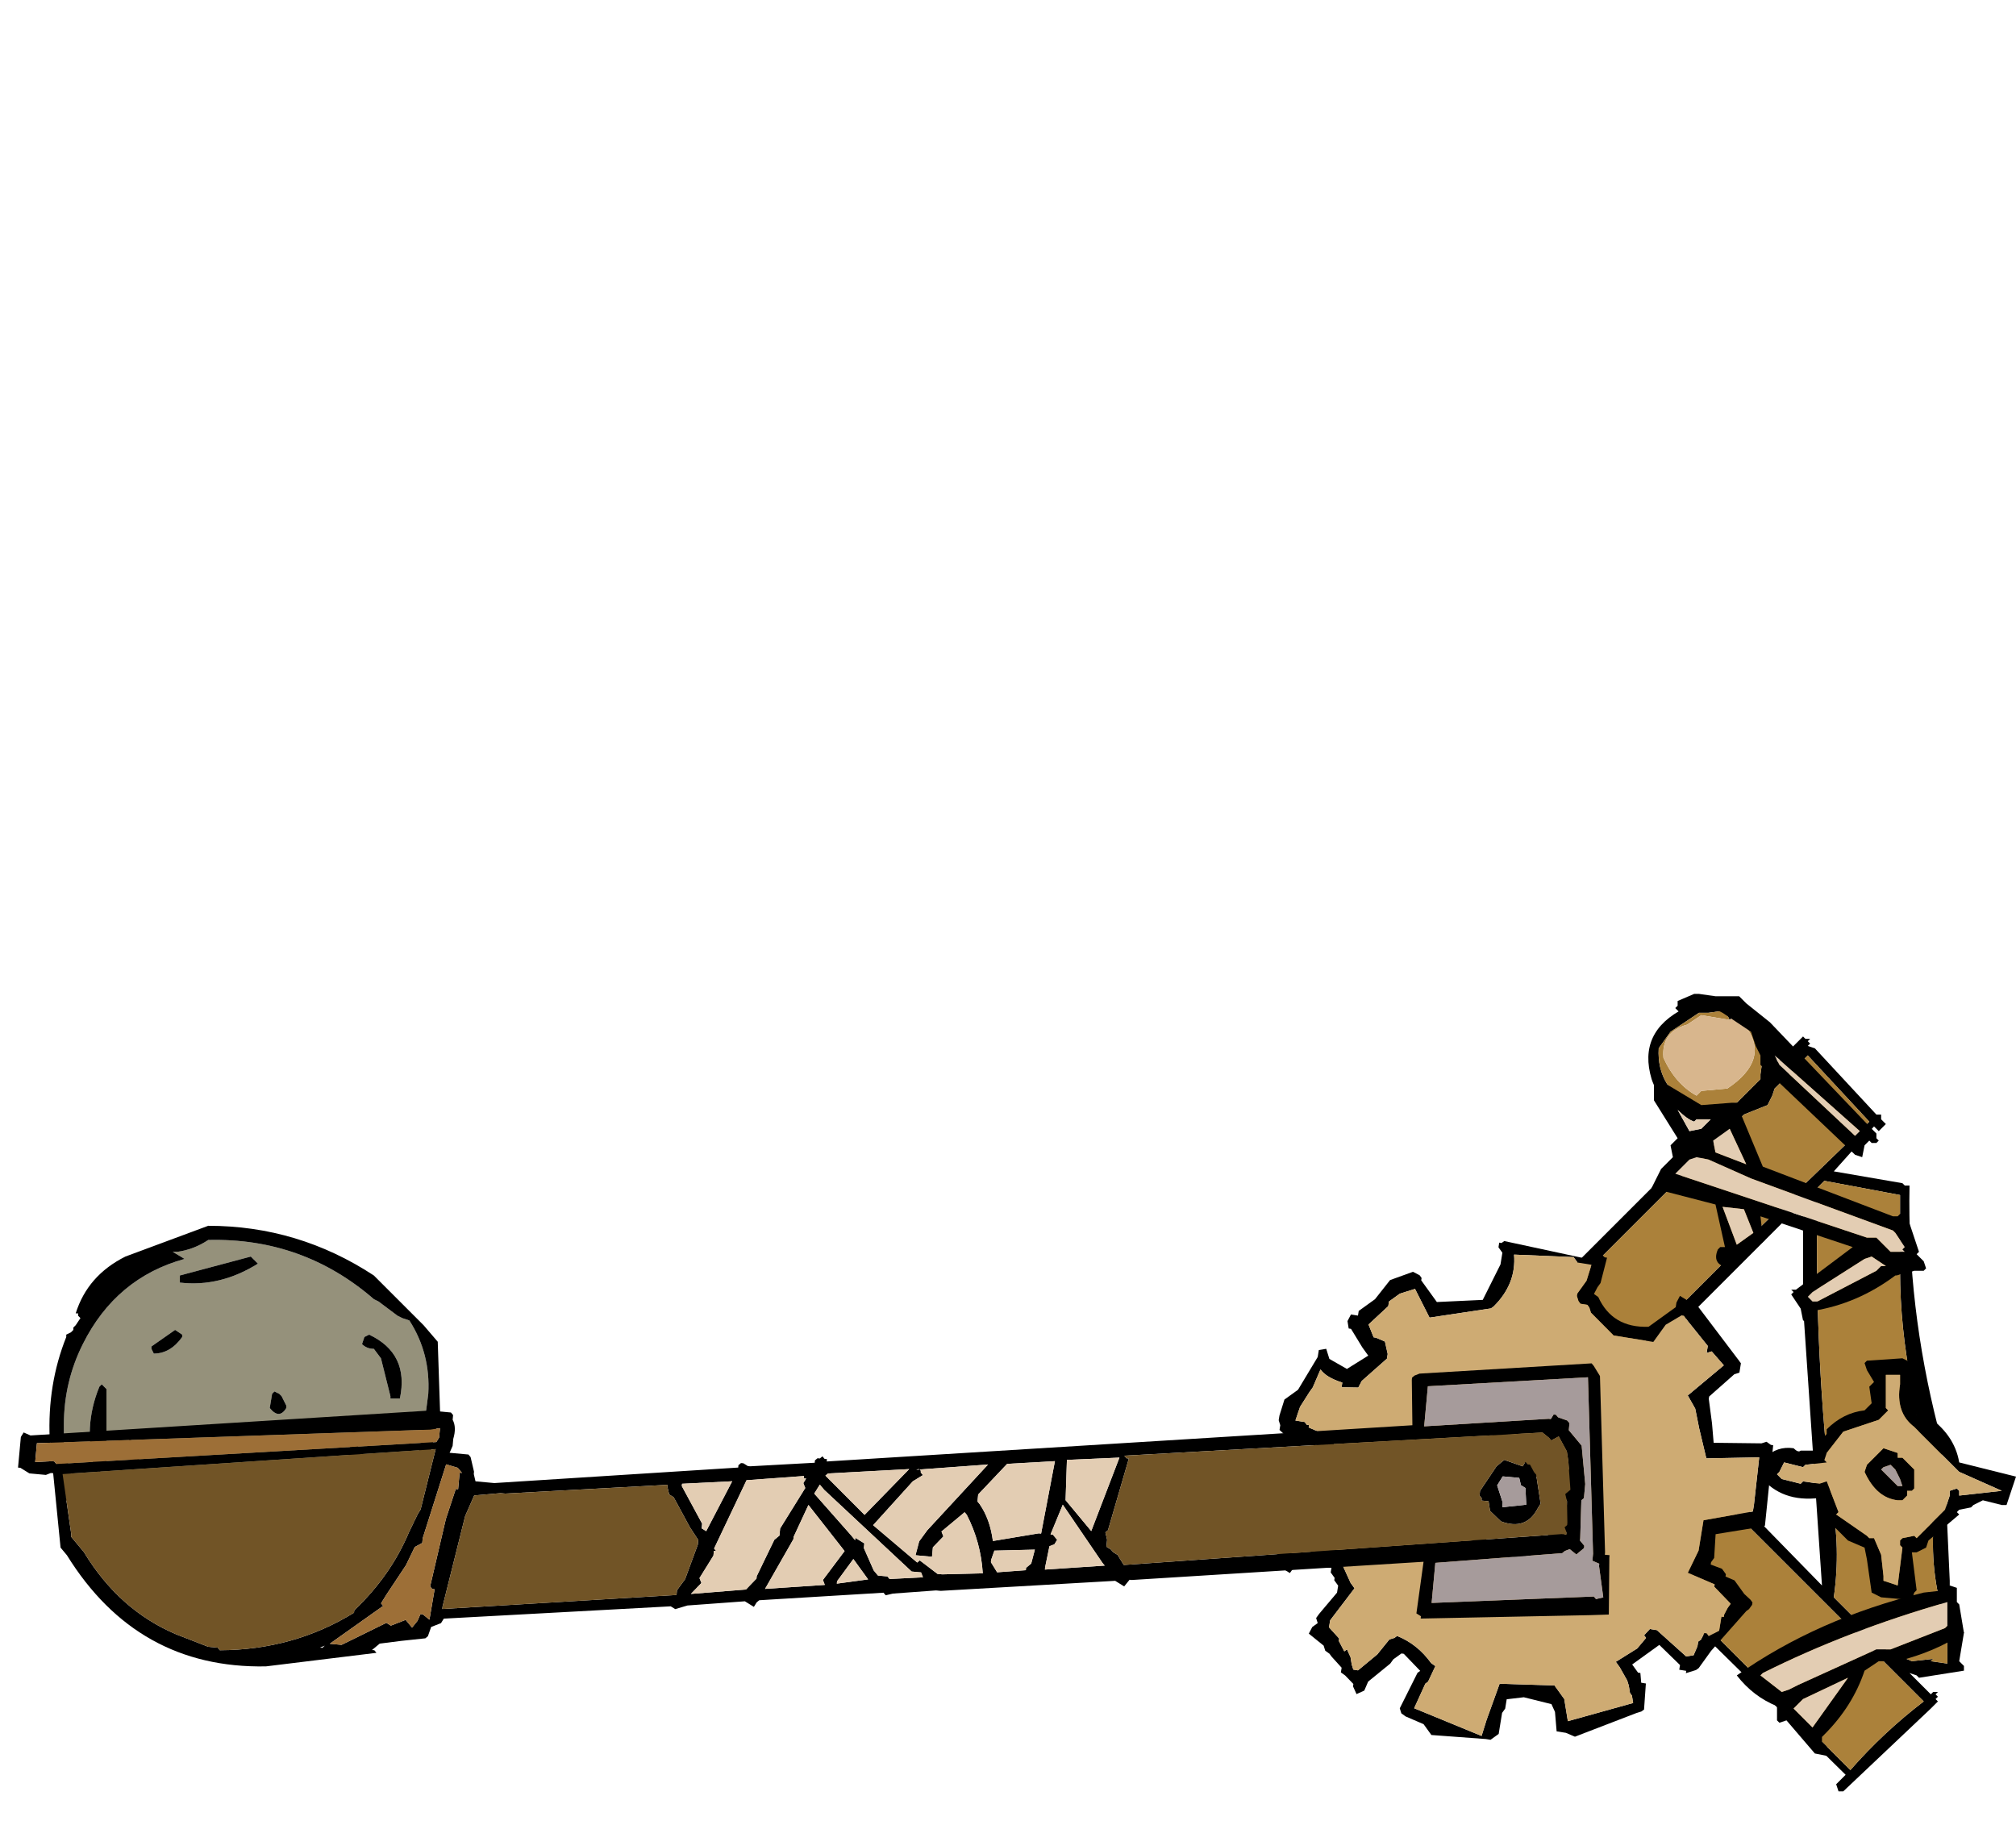 <?xml version="1.0" encoding="UTF-8" standalone="no"?>
<svg xmlns:xlink="http://www.w3.org/1999/xlink" height="234.0px" width="255.6px" xmlns="http://www.w3.org/2000/svg">
  <g transform="matrix(6.0, 0.0, 0.0, 6.0, 190.8, 187.5)">
    <use height="8.3" transform="matrix(1.0, 0.0, 0.0, 1.0, -30.75, -5.35)" width="8.3" xlink:href="#shape0"/>
    <use height="16.85" transform="matrix(1.0, 0.0, 0.0, 1.0, -1.1, -10.25)" width="10.8" xlink:href="#shape1"/>
    <use height="10.85" transform="matrix(0.987, 0.16, -0.16, 0.987, -4.028, -5.881)" width="10.55" xlink:href="#shape2"/>
    <use height="9.0" transform="matrix(0.996, 0.092, -0.092, 0.996, -30.936, -5.47)" width="33.8" xlink:href="#shape3"/>
    <use height="5.1" transform="matrix(1.0, 0.0, 0.0, 1.0, 5.4, -2.55)" width="5.4" xlink:href="#shape4"/>
  </g>
  <defs>
    <g id="shape0" transform="matrix(1.0, 0.0, 0.0, 1.0, 30.9, 2.9)">
      <path d="M-24.05 -1.35 L-23.95 -1.3 -23.55 -1.0 -23.45 -0.95 -23.3 -0.9 Q-22.85 -0.2 -22.9 0.65 -23.05 1.95 -23.45 3.15 L-23.55 3.25 -23.8 3.75 Q-24.9 5.4 -27.05 5.15 -28.9 4.9 -29.95 3.35 L-30.05 3.1 -30.3 2.7 -30.45 2.35 -30.55 1.95 -30.6 1.95 -30.6 1.9 -30.6 1.3 Q-30.6 0.4 -30.2 -0.4 -29.5 -1.8 -28.05 -2.2 L-28.3 -2.35 -28.2 -2.35 Q-27.85 -2.4 -27.55 -2.6 -25.55 -2.65 -24.05 -1.35 M-24.15 -0.6 L-24.25 -0.55 -24.3 -0.4 Q-24.2 -0.3 -24.05 -0.3 L-23.9 -0.1 -23.7 0.7 -23.7 0.75 -23.5 0.75 Q-23.3 -0.2 -24.15 -0.6 M-28.5 3.5 L-29.1 3.0 -29.1 3.05 Q-29.3 3.4 -28.6 3.7 L-28.55 3.65 -28.45 3.55 -28.5 3.5 M-26.05 0.65 L-26.15 0.6 -26.2 0.65 -26.25 0.95 Q-26.05 1.2 -25.9 0.95 L-25.9 0.9 -26.0 0.7 -26.05 0.65 M-27.85 2.25 L-27.9 2.3 -28.0 2.4 Q-27.8 2.85 -27.4 2.7 -27.55 2.4 -27.85 2.25 M-29.2 2.05 Q-29.05 2.15 -28.95 1.95 L-29.0 1.9 -29.05 1.7 -29.15 1.65 -29.2 1.6 Q-29.45 1.8 -29.2 2.05 M-29.75 0.5 L-29.8 0.45 -29.85 0.5 Q-30.2 1.35 -29.95 2.25 L-29.85 2.3 -29.75 2.25 -29.7 2.15 -29.7 0.55 -29.75 0.5 M-28.1 -0.6 L-28.25 -0.7 -28.75 -0.35 -28.75 -0.3 -28.7 -0.2 Q-28.35 -0.2 -28.1 -0.55 L-28.1 -0.6 M-26.5 -2.1 L-26.65 -2.25 -28.15 -1.85 -28.15 -1.8 -28.15 -1.7 Q-27.3 -1.6 -26.5 -2.1 M-25.3 4.25 L-25.45 4.1 -26.45 4.55 -26.45 4.6 -26.45 4.7 Q-25.8 4.85 -25.3 4.25 M-24.45 1.65 L-24.5 1.6 -24.5 1.65 Q-24.7 2.0 -24.4 2.55 L-24.2 2.5 -24.15 2.45 -24.4 1.7 -24.45 1.65" fill="#95917b" fill-rule="evenodd" stroke="none"/>
      <path d="M-24.15 -0.6 Q-23.3 -0.2 -23.5 0.75 L-23.7 0.75 -23.7 0.7 -23.9 -0.1 -24.05 -0.3 Q-24.2 -0.3 -24.3 -0.4 L-24.25 -0.55 -24.15 -0.6 M-24.05 -1.35 Q-25.55 -2.65 -27.55 -2.6 -27.85 -2.4 -28.2 -2.35 L-28.3 -2.35 -28.05 -2.2 Q-29.5 -1.8 -30.2 -0.4 -30.6 0.4 -30.6 1.3 L-30.6 1.9 -30.6 1.95 -30.55 1.95 -30.45 2.35 -30.3 2.7 -30.05 3.1 -29.95 3.35 Q-28.9 4.9 -27.05 5.15 -24.9 5.4 -23.8 3.75 L-23.55 3.25 -23.45 3.15 Q-23.05 1.95 -22.9 0.65 -22.85 -0.2 -23.3 -0.9 L-23.45 -0.95 -23.55 -1.0 -23.95 -1.3 -24.05 -1.35 M-23.0 -0.8 L-22.7 -0.45 -22.65 1.05 -23.2 3.35 -23.25 3.4 -23.35 3.45 Q-24.25 5.55 -26.7 5.4 L-28.75 4.95 -29.4 4.3 -29.5 4.2 -29.95 3.8 -30.25 3.5 -30.25 3.45 -30.3 3.2 -30.55 2.9 -30.9 1.6 Q-30.95 0.45 -30.55 -0.55 L-30.55 -0.6 -30.45 -0.65 -30.4 -0.7 -30.4 -0.75 -30.35 -0.8 -30.25 -0.95 -30.3 -1.0 -30.3 -1.05 -30.35 -1.05 Q-30.1 -1.85 -29.3 -2.25 L-27.55 -2.9 Q-25.65 -2.9 -24.05 -1.85 L-23.0 -0.8 M-24.45 1.65 L-24.4 1.7 -24.15 2.45 -24.2 2.5 -24.4 2.55 Q-24.7 2.0 -24.5 1.65 L-24.5 1.6 -24.45 1.65 M-25.3 4.25 Q-25.8 4.85 -26.45 4.7 L-26.45 4.6 -26.45 4.55 -25.45 4.1 -25.3 4.25 M-26.5 -2.1 Q-27.3 -1.6 -28.15 -1.7 L-28.15 -1.8 -28.15 -1.85 -26.65 -2.25 -26.5 -2.1 M-28.1 -0.6 L-28.1 -0.55 Q-28.35 -0.2 -28.7 -0.2 L-28.75 -0.3 -28.75 -0.35 -28.25 -0.7 -28.1 -0.6 M-29.75 0.5 L-29.7 0.55 -29.7 2.15 -29.75 2.25 -29.85 2.3 -29.95 2.25 Q-30.2 1.35 -29.85 0.5 L-29.8 0.45 -29.75 0.5 M-29.2 2.05 Q-29.45 1.8 -29.2 1.6 L-29.15 1.65 -29.05 1.7 -29.0 1.9 -28.95 1.95 Q-29.05 2.15 -29.2 2.05 M-27.85 2.25 Q-27.55 2.4 -27.4 2.7 -27.8 2.85 -28.0 2.4 L-27.9 2.3 -27.85 2.25 M-26.05 0.65 L-26.0 0.7 -25.9 0.9 -25.9 0.95 Q-26.05 1.2 -26.25 0.95 L-26.2 0.65 -26.15 0.6 -26.05 0.65 M-28.5 3.5 L-28.45 3.55 -28.55 3.65 -28.6 3.7 Q-29.3 3.4 -29.1 3.05 L-29.1 3.0 -28.5 3.5" fill="#000000" fill-rule="evenodd" stroke="none"/>
    </g>
    <g id="shape1" transform="matrix(1.0, 0.0, 0.0, 1.0, 1.1, 10.25)">
      <path d="M9.3 -0.05 L9.4 2.15 9.4 2.45 9.7 3.25 9.6 3.85 9.65 3.9 9.7 3.95 9.7 4.05 8.75 4.2 8.7 4.15 8.55 4.1 9.0 4.55 9.05 4.5 9.15 4.5 9.1 4.55 9.15 4.6 9.1 4.65 9.15 4.7 9.1 4.75 9.0 4.85 7.15 6.6 7.05 6.6 7.0 6.45 7.2 6.25 0.8 -0.05 0.6 -0.05 0.6 -0.15 0.55 -0.2 0.45 -0.3 -0.9 -1.75 -1.0 -1.85 -1.1 -1.95 -1.05 -2.0 -0.95 -2.0 -0.85 -2.2 -0.75 -2.3 -0.55 -2.5 -0.65 -2.6 -0.65 -2.7 -0.6 -2.75 -0.45 -2.7 -0.4 -2.65 3.45 -6.5 4.5 -7.55 3.65 -7.8 Q3.25 -8.0 3.1 -8.45 2.8 -9.45 3.8 -9.95 L3.95 -10.1 4.5 -10.15 5.2 -9.95 5.8 -9.15 5.85 -9.1 5.8 -9.05 5.7 -8.75 6.3 -9.35 6.35 -9.3 6.45 -9.3 6.4 -9.25 6.45 -9.2 6.4 -9.15 6.55 -9.1 7.85 -7.7 7.95 -7.7 7.95 -7.6 8.05 -7.5 8.0 -7.45 7.9 -7.35 7.8 -7.45 6.95 -6.5 8.4 -6.25 8.45 -6.2 8.55 -6.2 Q8.5 -3.65 9.15 -1.1 L9.3 -0.05 M9.35 3.9 L9.35 3.3 9.4 3.25 Q9.0 2.25 9.05 1.1 L8.6 -1.95 Q8.35 -3.2 8.35 -4.4 L8.35 -5.4 8.35 -6.0 6.75 -6.3 6.5 -6.05 6.55 -6.1 6.6 -6.05 6.55 -5.7 6.6 -5.65 Q6.55 -2.6 6.9 0.45 7.1 1.45 6.95 2.5 L8.2 3.75 8.25 3.8 8.25 3.7 8.6 3.85 9.05 3.8 9.0 3.85 9.35 3.9 9.4 3.95 9.35 3.9 M6.3 -5.45 L6.35 -5.9 3.8 -3.35 2.5 -2.05 2.55 -2.0 6.7 2.25 6.3 -3.65 6.3 -5.45 M2.3 -1.85 L0.75 -0.4 0.85 -0.3 7.3 6.15 Q8.0 5.35 8.85 4.7 L2.35 -1.8 2.3 -1.85 M6.4 -8.95 L6.35 -8.9 6.3 -8.85 5.7 -8.25 5.65 -8.1 5.55 -7.9 5.05 -7.7 2.05 -4.7 -0.25 -2.5 1.1 -1.05 4.7 -4.65 7.7 -7.55 6.4 -8.95 M5.1 -9.55 L4.95 -9.7 4.8 -9.75 4.75 -9.7 4.65 -9.9 4.3 -9.85 4.1 -9.85 3.5 -9.45 3.25 -9.1 Q3.2 -8.25 4.05 -7.8 L4.9 -7.95 5.4 -8.45 5.4 -8.55 5.45 -8.9 5.5 -9.15 5.1 -9.55 M-0.4 -2.25 L-0.7 -1.85 0.6 -0.55 0.95 -0.9 -0.45 -2.3 -0.4 -2.25" fill="#000000" fill-rule="evenodd" stroke="none"/>
      <path d="M8.2 3.75 L6.95 2.5 Q7.1 1.45 6.9 0.45 6.55 -2.6 6.6 -5.65 L6.55 -5.7 6.6 -6.05 6.55 -6.1 6.5 -6.05 6.75 -6.3 8.35 -6.0 8.35 -5.4 8.35 -4.4 Q8.35 -3.2 8.6 -1.95 L9.05 1.1 Q9.0 2.25 9.4 3.25 L9.35 3.3 9.35 3.9 9.0 3.85 9.05 3.8 8.6 3.85 8.25 3.7 8.2 3.75 M2.3 -1.85 L2.35 -1.8 8.85 4.7 Q8.0 5.35 7.3 6.15 L0.85 -0.3 0.75 -0.4 2.3 -1.85 M6.35 -8.9 L6.4 -8.95 7.7 -7.55 4.7 -4.65 1.1 -1.05 -0.25 -2.5 2.05 -4.7 5.05 -7.7 5.55 -7.9 5.65 -8.1 5.7 -8.25 6.3 -8.85 6.35 -8.9 M5.1 -9.55 L5.5 -9.15 5.45 -8.9 5.4 -8.55 5.4 -8.45 4.9 -7.95 4.05 -7.8 Q3.2 -8.25 3.25 -9.1 L3.5 -9.45 4.1 -9.85 4.3 -9.85 4.65 -9.9 4.75 -9.7 4.15 -9.8 3.85 -9.6 Q3.3 -9.45 3.35 -8.9 3.6 -8.35 4.05 -8.1 L4.1 -8.15 4.15 -8.2 4.7 -8.25 Q5.6 -8.85 5.1 -9.55" fill="#ab813a" fill-rule="evenodd" stroke="none"/>
      <path d="M6.35 -8.9 L6.4 -8.95 6.35 -8.9" fill="#715426" fill-rule="evenodd" stroke="none"/>
      <path d="M4.75 -9.7 L4.8 -9.75 4.95 -9.7 5.1 -9.55 Q5.6 -8.85 4.7 -8.25 L4.15 -8.2 4.1 -8.15 4.05 -8.1 Q3.6 -8.35 3.35 -8.9 3.3 -9.45 3.85 -9.6 L4.15 -9.8 4.75 -9.7" fill="#d8b68d" fill-rule="evenodd" stroke="none"/>
      <path d="M7.85 -7.2 L7.9 -7.15 7.85 -7.1 7.75 -7.1 7.7 -7.15 7.6 -7.05 7.55 -6.8 7.4 -6.85 5.4 -8.75 5.4 -8.95 5.3 -9.15 5.2 -9.45 4.6 -9.85 4.4 -9.95 4.05 -10.0 4.0 -9.95 3.95 -9.9 3.7 -9.85 3.6 -9.95 3.65 -10.0 3.65 -10.1 4.0 -10.25 4.1 -10.25 4.45 -10.2 4.95 -10.2 5.05 -10.1 5.1 -10.05 5.6 -9.65 7.75 -7.4 7.8 -7.35 7.85 -7.3 7.85 -7.2 M8.5 -5.55 L8.75 -4.8 8.7 -4.75 8.8 -4.65 8.85 -4.6 8.9 -4.45 8.85 -4.4 8.75 -4.4 8.65 -4.4 8.5 -4.35 8.45 -4.4 Q8.35 -4.3 8.25 -4.3 7.45 -3.7 6.5 -3.55 L6.55 -3.3 6.45 -3.3 6.3 -3.35 6.25 -3.6 6.05 -3.9 6.1 -3.95 6.05 -4.0 6.15 -4.0 7.35 -4.9 5.4 -5.55 5.45 -5.1 5.5 -5.05 4.85 -4.5 4.8 -4.45 Q4.35 -4.5 4.5 -4.85 L4.55 -4.9 4.65 -4.9 4.45 -5.8 3.1 -6.15 3.3 -6.55 3.55 -6.8 3.5 -7.05 3.55 -7.1 3.65 -7.2 3.15 -8.0 3.15 -8.5 4.15 -7.9 4.8 -7.95 4.9 -7.95 4.95 -7.9 4.95 -7.8 5.45 -6.6 8.2 -5.55 8.3 -5.55 8.35 -5.6 8.45 -5.6 8.5 -5.55 M8.4 -4.85 L8.45 -4.9 8.25 -5.2 8.2 -5.25 5.2 -6.35 4.3 -6.75 4.05 -6.8 3.9 -6.75 3.75 -6.6 3.6 -6.45 7.65 -5.1 7.85 -5.1 8.0 -4.95 8.15 -4.8 8.45 -4.8 8.4 -4.85 M7.6 -4.65 L6.5 -3.95 6.45 -3.9 6.4 -3.85 6.5 -3.75 6.6 -3.75 7.85 -4.4 7.95 -4.5 8.05 -4.5 7.75 -4.7 7.6 -4.65 M9.3 2.35 L9.4 2.25 9.55 2.3 9.55 2.6 9.6 2.65 9.7 3.25 Q9.1 3.65 8.3 3.85 L7.9 3.85 7.6 4.05 Q7.35 4.8 6.75 5.4 L6.7 5.45 6.7 5.55 6.8 5.65 6.85 5.8 6.8 5.85 6.55 5.8 5.95 5.1 5.8 5.15 5.75 5.1 5.75 4.8 Q5.25 4.6 4.9 4.15 6.6 2.95 8.85 2.4 L9.3 2.35 M9.35 3.1 L9.35 2.6 Q7.25 3.2 5.45 4.1 L5.4 4.15 5.85 4.5 6.0 4.45 6.2 4.35 7.85 3.6 8.15 3.6 9.3 3.15 9.35 3.1 M6.1 4.85 L6.5 5.25 7.25 4.2 6.3 4.65 6.25 4.7 6.15 4.8 6.1 4.85 M7.4 -7.25 L7.5 -7.35 5.7 -8.95 5.8 -8.75 7.4 -7.25 M3.9 -7.35 L4.15 -7.4 4.35 -7.6 4.05 -7.6 4.0 -7.55 Q3.85 -7.6 3.65 -7.8 L3.9 -7.35 3.95 -7.3 3.9 -7.35 M4.75 -7.4 L4.4 -7.15 4.45 -6.9 5.1 -6.65 4.75 -7.4 M4.6 -5.75 L4.9 -4.95 5.25 -5.2 5.05 -5.7 4.6 -5.75" fill="#000000" fill-rule="evenodd" stroke="none"/>
      <path d="M7.6 -4.65 L7.75 -4.7 8.05 -4.5 7.95 -4.5 7.85 -4.4 6.6 -3.75 6.5 -3.75 6.4 -3.85 6.45 -3.9 6.5 -3.95 7.6 -4.65 M8.4 -4.85 L8.45 -4.8 8.15 -4.8 8.0 -4.95 7.85 -5.1 7.65 -5.1 3.6 -6.45 3.75 -6.6 3.9 -6.75 4.05 -6.8 4.3 -6.75 5.2 -6.35 8.2 -5.25 8.25 -5.2 8.45 -4.9 8.4 -4.85 M3.9 -7.35 L3.65 -7.8 Q3.85 -7.6 4.0 -7.55 L4.05 -7.6 4.35 -7.6 4.15 -7.4 3.9 -7.35 M7.4 -7.25 L5.8 -8.75 5.7 -8.95 7.5 -7.35 7.4 -7.25 M6.1 4.85 L6.15 4.8 6.25 4.7 6.3 4.65 7.25 4.2 6.5 5.25 6.1 4.85 M9.35 3.1 L9.3 3.15 8.15 3.6 7.85 3.6 6.2 4.35 6.0 4.45 5.85 4.5 5.4 4.15 5.45 4.1 Q7.25 3.2 9.35 2.6 L9.35 3.1 M4.6 -5.75 L5.05 -5.7 5.25 -5.2 4.9 -4.95 4.6 -5.75 M4.75 -7.4 L5.1 -6.65 4.45 -6.9 4.4 -7.15 4.75 -7.4" fill="#e3cdb3" fill-rule="evenodd" stroke="none"/>
    </g>
    <g id="shape2" transform="matrix(1.0, 0.0, 0.0, 1.0, 5.0, 5.05)">
      <path d="M3.2 -4.2 L3.3 -4.2 4.4 -3.15 4.45 -3.1 4.45 -3.05 4.45 -2.9 4.35 -2.85 3.9 -2.3 3.9 -2.25 4.05 -1.75 4.15 -1.35 5.15 -1.5 5.25 -1.55 5.35 -1.5 5.4 -1.5 5.5 0.2 5.45 0.3 5.3 0.25 5.25 0.3 4.5 0.55 4.55 1.05 4.5 1.15 4.5 1.2 4.75 1.25 4.85 1.35 4.85 1.4 5.05 1.45 5.3 1.7 5.45 1.8 5.5 1.85 5.5 1.9 5.45 2.0 5.4 2.05 4.8 3.0 4.6 3.4 4.55 3.45 4.45 3.5 4.35 3.55 4.35 3.5 4.2 3.5 4.2 3.4 3.7 3.05 3.65 3.1 3.2 3.55 3.35 3.7 3.4 3.7 3.45 3.9 3.5 3.9 3.55 3.9 3.6 4.45 3.55 4.5 3.45 4.55 2.25 5.25 2.05 5.2 1.85 5.2 1.8 5.0 1.75 4.8 1.65 4.65 1.05 4.6 0.7 4.7 0.7 4.9 0.65 5.0 0.65 5.2 0.65 5.25 0.65 5.45 0.5 5.6 0.4 5.6 -0.75 5.7 -0.85 5.6 -0.95 5.5 -1.35 5.4 -1.45 5.35 -1.5 5.25 -1.25 4.45 -1.2 4.4 -1.6 4.1 -1.65 4.1 -1.8 4.25 -1.85 4.35 -2.25 4.8 -2.3 5.0 -2.45 5.1 -2.55 4.95 -2.55 4.9 -2.75 4.75 -2.85 4.7 -2.85 4.6 -3.1 4.4 -3.15 4.35 -3.25 4.3 -3.3 4.2 -3.65 4.0 -3.6 3.85 -3.55 3.8 -3.5 3.75 -3.55 3.65 -3.5 3.55 -3.2 3.05 -3.2 2.9 -3.3 2.8 -3.3 2.75 -3.35 2.7 -3.4 2.65 -3.4 2.55 -4.15 2.65 -4.2 2.7 -4.25 2.8 -4.5 2.7 -4.8 1.75 -4.85 1.6 -4.8 1.5 -4.75 1.45 -4.75 1.15 -4.85 1.05 -4.75 0.95 -4.7 0.9 -4.15 0.8 -4.05 0.3 -4.05 0.05 -4.8 -0.05 -4.95 -0.15 -4.95 -0.25 -5.0 -0.35 -5.0 -0.45 -4.95 -0.8 -4.7 -1.05 -4.4 -1.8 -4.4 -1.85 -4.4 -1.95 -4.25 -2.0 -4.2 -1.9 -4.15 -1.8 -3.75 -1.65 -3.35 -2.0 -3.5 -2.15 -3.8 -2.5 -3.85 -2.5 -3.9 -2.65 -3.85 -2.8 -3.8 -2.8 -3.7 -2.8 -3.7 -2.9 -3.65 -2.95 -3.4 -3.2 -3.15 -3.65 -2.7 -3.9 -2.55 -3.85 -2.5 -3.8 -2.5 -3.75 -2.1 -3.35 -1.15 -3.55 -0.9 -4.35 -0.9 -4.6 -1.0 -4.7 -1.0 -4.8 -0.95 -4.8 -0.9 -4.85 1.05 -4.75 1.1 -4.85 1.1 -4.95 1.25 -4.85 1.3 -4.85 1.25 -4.3 1.2 -4.2 1.15 -4.05 1.25 -4.0 Q1.65 -3.4 2.4 -3.55 L2.9 -4.05 2.9 -4.15 2.95 -4.3 3.2 -4.2 M-0.95 -3.4 L-2.2 -3.0 -2.6 -3.55 -2.9 -3.4 -3.1 -3.2 -3.1 -3.15 -3.1 -3.1 -3.45 -2.65 -3.3 -2.4 -3.25 -2.4 -3.05 -2.35 -2.95 -2.1 -2.95 -2.0 -3.4 -1.45 -3.45 -1.3 -3.8 -1.25 -3.8 -1.35 Q-4.15 -1.4 -4.3 -1.55 L-4.4 -1.15 -4.45 -1.05 -4.6 -0.7 -4.65 -0.4 -4.55 -0.4 -4.45 -0.4 -4.4 -0.35 -4.35 -0.35 -4.35 -0.3 -3.75 -0.15 -3.8 0.2 -3.85 0.35 -3.85 0.6 -3.8 0.85 Q-4.15 1.3 -4.5 1.25 L-4.45 1.4 -4.45 1.5 -4.45 1.6 -4.5 1.65 -4.35 2.2 -4.3 2.35 -4.15 2.55 -4.2 2.5 Q-3.9 2.25 -3.55 2.15 -3.35 2.1 -3.25 2.3 L-3.25 2.35 -2.95 2.8 -2.85 2.9 -3.25 3.65 -3.25 3.8 -3.0 4.0 -3.0 4.05 -2.85 4.25 -2.8 4.2 -2.7 4.35 -2.65 4.5 -2.6 4.6 -2.5 4.6 -2.15 4.2 -1.95 3.85 -1.85 3.8 -1.8 3.75 Q-1.35 3.85 -1.0 4.2 L-0.9 4.25 -1.0 4.6 -1.05 4.65 -1.2 5.2 0.3 5.55 0.35 5.2 0.5 4.4 1.65 4.25 1.7 4.3 1.9 4.5 2.05 4.95 3.35 4.35 3.3 4.2 3.25 4.15 3.2 4.0 3.15 3.9 2.95 3.65 2.85 3.55 3.25 3.2 3.4 2.95 3.35 2.9 3.45 2.75 3.55 2.75 3.6 2.75 4.3 3.2 4.45 3.15 4.5 2.95 4.5 2.85 4.55 2.8 4.6 2.65 4.65 2.65 4.7 2.7 4.9 2.55 4.9 2.25 4.95 2.25 4.95 2.2 5.0 2.05 5.05 1.95 4.65 1.65 4.65 1.6 4.05 1.45 4.2 0.95 4.2 0.4 4.2 0.3 5.2 -0.05 5.2 -0.1 5.2 -0.2 5.15 -1.2 4.05 -1.0 3.8 -1.6 3.65 -2.0 3.45 -2.25 4.1 -3.0 3.8 -3.25 3.7 -3.2 3.7 -3.3 3.7 -3.35 3.2 -3.8 3.1 -3.9 3.05 -3.9 2.75 -3.65 2.55 -3.25 1.7 -3.25 1.15 -3.65 1.1 -3.75 1.05 -3.8 0.9 -3.8 0.85 -3.85 0.8 -3.95 0.8 -4.0 0.95 -4.3 1.0 -4.65 0.7 -4.65 0.6 -4.75 -0.65 -4.6 Q-0.5 -4.0 -0.9 -3.45 L-0.95 -3.4 M0.65 -0.8 Q1.5 -0.25 1.55 0.5 L1.4 1.0 Q0.55 2.2 -0.7 1.4 -1.3 1.15 -1.3 0.5 L-1.25 0.1 -1.2 0.05 -1.15 -0.05 -1.1 -0.05 -1.0 -0.05 -0.9 -0.3 -0.55 -0.75 Q0.05 -0.95 0.6 -0.75 L0.65 -0.8 M0.55 -0.5 L0.25 -0.55 -0.1 -0.55 Q-0.25 -0.3 -0.6 -0.25 L-0.7 -0.15 -0.8 -0.05 -0.8 0.1 -0.95 0.25 -0.95 0.5 -0.85 1.0 -0.5 1.2 -0.25 1.45 1.0 1.15 1.3 0.6 1.3 0.2 0.9 -0.2 0.55 -0.5" fill="#000000" fill-rule="evenodd" stroke="none"/>
      <path d="M0.65 -0.8 L0.6 -0.75 Q0.05 -0.95 -0.55 -0.75 L-0.9 -0.3 -1.0 -0.05 -1.1 -0.05 -1.15 -0.05 -1.2 0.05 -1.25 0.1 -1.3 0.5 Q-1.3 1.15 -0.7 1.4 0.55 2.2 1.4 1.0 L1.55 0.5 Q1.5 -0.25 0.65 -0.8 M-0.95 -3.4 L-0.9 -3.45 Q-0.5 -4.0 -0.65 -4.6 L0.6 -4.75 0.7 -4.65 1.0 -4.65 0.95 -4.3 0.8 -4.0 0.8 -3.95 0.85 -3.85 0.9 -3.8 1.05 -3.8 1.1 -3.75 1.15 -3.65 1.7 -3.25 2.55 -3.25 2.75 -3.65 3.05 -3.9 3.1 -3.9 3.2 -3.8 3.7 -3.35 3.7 -3.3 3.7 -3.2 3.8 -3.25 4.1 -3.0 3.45 -2.25 3.65 -2.0 3.8 -1.6 4.05 -1.0 5.15 -1.2 5.2 -0.2 5.2 -0.1 5.2 -0.05 4.2 0.3 4.2 0.4 4.2 0.95 4.05 1.45 4.65 1.6 4.65 1.65 5.05 1.95 5.0 2.05 4.95 2.2 4.95 2.25 4.9 2.25 4.9 2.55 4.7 2.7 4.65 2.65 4.6 2.65 4.55 2.8 4.5 2.85 4.5 2.95 4.45 3.15 4.3 3.2 3.6 2.75 3.55 2.75 3.45 2.75 3.35 2.9 3.4 2.95 3.25 3.2 2.85 3.55 2.95 3.65 3.15 3.9 3.2 4.0 3.25 4.15 3.3 4.2 3.35 4.35 2.05 4.95 1.9 4.5 1.7 4.3 1.65 4.25 0.5 4.4 0.35 5.2 0.3 5.55 -1.2 5.2 -1.05 4.65 -1.0 4.6 -0.9 4.25 -1.0 4.2 Q-1.35 3.85 -1.8 3.75 L-1.85 3.8 -1.95 3.85 -2.15 4.2 -2.5 4.6 -2.6 4.6 -2.65 4.5 -2.7 4.35 -2.8 4.2 -2.85 4.25 -3.0 4.05 -3.0 4.0 -3.25 3.8 -3.25 3.65 -2.85 2.9 -2.95 2.8 -3.25 2.35 -3.25 2.3 Q-3.35 2.1 -3.55 2.15 -3.9 2.25 -4.2 2.5 L-4.15 2.55 -4.3 2.35 -4.35 2.2 -4.5 1.65 -4.45 1.6 -4.45 1.5 -4.45 1.4 -4.5 1.25 Q-4.15 1.3 -3.8 0.85 L-3.85 0.6 -3.85 0.35 -3.8 0.2 -3.75 -0.15 -4.35 -0.3 -4.35 -0.35 -4.4 -0.35 -4.45 -0.4 -4.55 -0.4 -4.65 -0.4 -4.6 -0.7 -4.45 -1.05 -4.4 -1.15 -4.3 -1.55 Q-4.15 -1.4 -3.8 -1.35 L-3.8 -1.25 -3.45 -1.3 -3.4 -1.45 -2.95 -2.0 -2.95 -2.1 -3.05 -2.35 -3.25 -2.4 -3.3 -2.4 -3.45 -2.65 -3.1 -3.1 -3.1 -3.15 -3.1 -3.2 -2.9 -3.4 -2.6 -3.55 -2.2 -3.0 -0.95 -3.4" fill="#ceab73" fill-rule="evenodd" stroke="none"/>
    </g>
    <g id="shape3" transform="matrix(1.0, 0.0, 0.0, 1.0, 31.35, 2.55)">
      <path d="M1.6 -2.5 L1.75 -2.3 2.2 1.4 2.2 1.45 2.3 1.45 2.3 1.5 2.4 2.7 2.0 2.75 -1.55 3.15 -1.55 3.1 -1.65 3.05 -1.6 1.95 -7.7 2.9 -7.75 2.9 -7.85 3.05 -8.05 2.95 -11.7 3.5 -11.8 3.5 -12.7 3.65 -12.85 3.7 -12.9 3.65 -15.5 4.05 -15.55 4.1 -15.6 4.2 -15.8 4.1 -17.0 4.3 -17.25 4.4 -17.35 4.35 -22.1 5.05 -22.15 5.15 -22.35 5.25 -22.4 5.45 -22.45 5.5 -22.95 5.6 -23.4 5.7 -23.55 5.85 -23.5 5.85 -23.45 5.9 -25.75 6.4 Q-28.45 6.7 -30.15 4.45 L-30.3 4.3 -30.6 2.75 -30.65 2.75 -30.75 2.8 -31.1 2.8 -31.3 2.7 -31.35 2.7 -31.35 2.2 -31.35 2.15 -31.35 2.05 -31.3 1.95 -31.15 2.0 -22.8 0.7 -22.35 0.7 -22.3 0.75 -22.3 0.8 -22.3 0.85 Q-22.2 1.0 -22.25 1.25 L-22.25 1.4 -22.3 1.55 -21.9 1.55 -21.85 1.6 -21.75 1.9 -21.75 1.95 -21.7 2.1 -21.3 2.1 -16.2 1.3 -16.2 1.25 -16.15 1.2 -16.1 1.2 -16.0 1.25 -15.95 1.25 -14.6 1.05 -14.6 1.0 -14.55 0.95 -14.5 0.95 -14.45 0.9 -14.4 0.95 -14.35 0.95 -14.35 1.0 -2.1 -0.9 -2.2 -1.85 -2.2 -1.9 -2.15 -1.95 -2.05 -2.0 1.55 -2.55 1.6 -2.5 M0.95 -1.35 L1.15 -1.3 1.2 -1.25 1.2 -1.15 1.2 -1.1 1.45 -0.85 1.5 -0.8 1.65 0.0 1.65 0.2 1.65 0.3 1.6 0.35 1.65 1.15 1.65 1.2 1.75 1.3 1.75 1.35 1.7 1.4 1.6 1.5 1.45 1.4 1.35 1.45 1.3 1.5 -1.35 1.95 -1.35 2.8 2.05 2.35 2.1 2.4 2.25 2.35 2.1 1.7 2.1 1.65 1.95 1.6 1.95 1.45 1.5 -2.25 -1.85 -1.75 -1.85 -1.7 -1.85 -0.9 0.75 -1.3 0.8 -1.3 0.85 -1.4 0.9 -1.4 0.95 -1.35 M0.65 -1.0 L-8.1 0.3 -8.05 0.35 -8.0 0.35 -8.3 1.9 -8.35 1.95 -8.3 2.1 -8.3 2.2 -8.3 2.25 -8.2 2.3 -8.15 2.35 -8.05 2.4 -7.9 2.6 1.25 1.1 1.35 1.1 1.35 1.05 1.3 0.95 1.35 0.9 1.35 0.85 1.3 0.4 1.25 0.25 1.3 0.2 1.35 0.15 1.25 -0.45 1.2 -0.65 1.0 -0.95 0.85 -0.85 0.8 -0.9 0.65 -1.0 M-0.05 0.0 L-0.1 0.0 -0.2 0.2 -0.05 0.55 -0.05 0.65 0.45 0.55 0.4 0.2 0.3 0.15 0.25 0.0 -0.05 0.0 M0.55 -0.15 L0.6 -0.1 0.75 0.5 0.7 0.6 Q0.5 1.1 -0.05 0.95 L-0.3 0.75 -0.35 0.55 -0.5 0.55 -0.5 0.5 -0.55 0.45 -0.55 0.35 -0.25 -0.2 -0.1 -0.35 0.3 -0.25 0.35 -0.35 0.4 -0.3 0.45 -0.3 0.55 -0.15 M-31.0 2.4 L-31.0 2.5 -31.0 2.55 -30.65 2.5 -30.6 2.5 -30.55 2.55 -22.6 1.35 -22.55 1.25 -22.55 1.05 -22.75 1.1 -31.0 2.15 -31.0 2.4 M-30.1 4.05 L-29.8 4.35 Q-28.95 5.5 -27.7 5.9 L-27.0 6.1 -26.8 6.1 -26.75 6.15 Q-25.2 6.0 -24.0 5.1 L-24.0 5.05 Q-23.3 4.25 -23.0 3.3 L-22.85 2.9 -22.8 2.8 -22.6 1.5 -30.4 2.75 -30.1 4.0 -30.1 4.05 M-22.7 3.5 L-22.85 3.6 -23.0 4.0 -23.35 4.65 -23.45 4.85 -23.4 4.9 -24.45 5.8 -24.2 5.8 -23.3 5.25 -23.2 5.3 -22.9 5.15 -22.75 5.3 -22.65 5.15 -22.6 5.0 -22.55 5.0 -22.4 5.1 -22.35 4.45 -22.4 4.45 -22.45 4.4 -22.25 2.95 -22.1 2.3 -22.05 2.3 -22.05 2.0 -22.05 1.95 -22.0 1.95 -22.1 1.85 -22.35 1.8 -22.7 3.4 -22.7 3.45 -22.7 3.5 M-21.85 2.85 L-22.15 4.8 -22.15 4.85 -17.25 4.1 -17.25 4.0 -17.1 3.75 -16.9 3.0 -16.9 2.9 -17.1 2.65 -17.5 2.05 -17.6 2.0 -17.65 1.85 -17.65 1.8 -21.05 2.3 -21.15 2.3 -21.7 2.4 -21.85 2.85 M-16.85 2.55 L-16.85 2.65 -16.75 2.7 -16.3 1.6 -17.35 1.75 -17.35 1.8 -16.85 2.55 M-12.6 1.0 L-14.3 1.25 -14.35 1.3 -13.45 2.05 -12.6 1.0 -12.55 1.0 -12.6 1.0 M-14.8 1.35 L-16.0 1.55 -16.55 3.05 -16.5 3.1 -16.55 3.1 -16.55 3.2 -16.8 3.7 -16.75 3.8 -16.95 4.05 -15.8 3.85 -15.6 3.6 -15.6 3.55 -15.3 2.75 -15.2 2.65 -15.2 2.6 -15.2 2.5 -14.75 1.6 -14.8 1.5 -14.75 1.4 -14.8 1.4 -14.8 1.35 -14.75 1.35 -14.8 1.35 M-14.55 1.7 L-13.7 2.5 -13.65 2.55 -13.6 2.6 -13.6 2.55 -13.4 2.65 -13.4 2.7 -13.4 2.75 -13.15 3.2 -13.05 3.3 -12.85 3.3 -12.8 3.35 -12.1 3.25 -12.15 3.15 -12.2 3.15 -12.35 3.15 -14.35 1.6 -14.45 1.5 -14.55 1.7 M-12.3 1.1 L-12.5 1.25 -13.25 2.25 -12.25 2.95 -12.2 2.9 -11.8 3.15 -11.75 3.15 -11.7 3.15 -10.85 3.05 Q-10.95 2.4 -11.3 1.85 L-11.35 1.8 -11.8 2.25 -11.75 2.35 -11.95 2.6 -11.95 2.75 -11.95 2.8 -12.3 2.8 -12.25 2.5 -12.1 2.25 -10.95 0.75 -12.45 1.0 Q-12.35 0.95 -12.35 1.05 L-12.3 1.1 M-11.1 1.55 L-11.05 1.6 Q-10.8 1.9 -10.7 2.35 L-9.75 2.1 -9.7 2.1 -9.55 0.55 -10.55 0.7 -11.1 1.4 -11.1 1.55 M-9.3 0.5 L-9.25 1.35 -8.65 1.95 -8.2 0.35 -9.3 0.5 M-8.35 2.6 L-9.3 1.45 -9.5 2.1 -9.45 2.1 -9.4 2.15 -9.35 2.2 -9.4 2.3 -9.5 2.35 -9.55 2.8 -9.55 2.85 -8.3 2.65 -8.35 2.6 M-9.8 2.45 L-10.65 2.55 -10.7 2.75 -10.7 2.8 -10.55 3.0 -9.95 2.9 -9.95 2.85 -9.85 2.75 -9.8 2.45 M-13.6 3.0 L-13.9 3.5 -13.9 3.55 -13.25 3.4 -13.6 3.0 M-14.2 3.5 L-13.8 2.85 -14.65 1.95 -14.9 2.65 -14.9 2.7 -15.4 3.8 -14.15 3.6 -14.2 3.5 M-24.6 5.9 L-24.55 5.85 -24.65 5.9 -24.6 5.9" fill="#000000" fill-rule="evenodd" stroke="none"/>
      <path d="M0.95 -1.35 L0.9 -1.4 0.85 -1.4 0.8 -1.3 0.75 -1.3 -1.85 -0.9 -1.85 -1.7 -1.85 -1.75 1.5 -2.25 1.95 1.45 1.95 1.6 2.1 1.65 2.1 1.7 2.25 2.35 2.1 2.4 2.05 2.35 -1.35 2.8 -1.35 1.95 1.3 1.5 1.35 1.45 1.45 1.4 1.6 1.5 1.7 1.4 1.75 1.35 1.75 1.3 1.65 1.2 1.65 1.15 1.6 0.35 1.65 0.3 1.65 0.2 1.65 0.0 1.5 -0.8 1.45 -0.85 1.2 -1.1 1.2 -1.15 1.2 -1.25 1.15 -1.3 0.95 -1.35 M-0.05 0.0 L0.25 0.0 0.3 0.15 0.4 0.2 0.45 0.55 -0.05 0.65 -0.05 0.55 -0.2 0.2 -0.1 0.0 -0.05 0.0" fill="#a69b9b" fill-rule="evenodd" stroke="none"/>
      <path d="M0.65 -1.0 L0.8 -0.9 0.85 -0.85 1.0 -0.95 1.2 -0.65 1.25 -0.45 1.35 0.15 1.3 0.2 1.25 0.25 1.3 0.4 1.35 0.85 1.35 0.9 1.3 0.95 1.35 1.05 1.35 1.1 1.25 1.1 -7.9 2.6 -8.05 2.4 -8.15 2.35 -8.2 2.3 -8.3 2.25 -8.3 2.2 -8.3 2.1 -8.35 1.95 -8.3 1.9 -8.0 0.35 -8.05 0.35 -8.1 0.3 0.65 -1.0 M0.55 -0.15 L0.45 -0.3 0.4 -0.3 0.35 -0.35 0.3 -0.25 -0.1 -0.35 -0.25 -0.2 -0.55 0.35 -0.55 0.45 -0.5 0.5 -0.5 0.55 -0.35 0.55 -0.3 0.75 -0.05 0.95 Q0.5 1.1 0.7 0.6 L0.75 0.5 0.6 -0.1 0.55 -0.15 M-30.1 4.05 L-30.1 4.0 -30.4 2.75 -22.6 1.5 -22.8 2.8 -22.85 2.9 -23.0 3.3 Q-23.3 4.25 -24.0 5.05 L-24.0 5.1 Q-25.2 6.0 -26.75 6.15 L-26.8 6.1 -27.0 6.1 -27.7 5.9 Q-28.95 5.5 -29.8 4.35 L-30.1 4.05 M-21.85 2.85 L-21.7 2.4 -21.15 2.3 -21.05 2.3 -17.65 1.8 -17.65 1.85 -17.6 2.0 -17.5 2.05 -17.1 2.65 -16.9 2.9 -16.9 3.0 -17.1 3.75 -17.25 4.0 -17.25 4.1 -22.15 4.85 -22.15 4.8 -21.85 2.85" fill="#715426" fill-rule="evenodd" stroke="none"/>
      <path d="M-31.0 2.4 L-31.0 2.15 -22.75 1.1 -22.55 1.05 -22.55 1.25 -22.6 1.35 -30.55 2.55 -30.6 2.5 -30.65 2.5 -31.0 2.55 -31.0 2.5 -31.0 2.4 M-22.7 3.5 L-22.7 3.45 -22.7 3.4 -22.35 1.8 -22.1 1.85 -22.0 1.95 -22.05 1.95 -22.05 2.0 -22.05 2.3 -22.1 2.3 -22.25 2.95 -22.45 4.4 -22.4 4.45 -22.35 4.45 -22.4 5.1 -22.55 5.0 -22.6 5.0 -22.65 5.15 -22.75 5.3 -22.9 5.15 -23.2 5.3 -23.3 5.25 -24.2 5.8 -24.45 5.8 -23.4 4.9 -23.45 4.85 -23.35 4.65 -23.0 4.0 -22.85 3.6 -22.7 3.5" fill="#9d6f37" fill-rule="evenodd" stroke="none"/>
      <path d="M-12.6 1.0 L-13.45 2.05 -14.35 1.3 -14.3 1.25 -12.6 1.0 M-16.85 2.55 L-17.35 1.8 -17.35 1.75 -16.3 1.6 -16.75 2.7 -16.85 2.65 -16.85 2.55 M-14.8 1.35 L-14.8 1.4 -14.75 1.4 -14.8 1.5 -14.75 1.6 -15.2 2.5 -15.2 2.6 -15.2 2.65 -15.3 2.75 -15.6 3.55 -15.6 3.6 -15.8 3.85 -16.95 4.05 -16.75 3.8 -16.8 3.7 -16.55 3.2 -16.55 3.1 -16.5 3.1 -16.55 3.05 -16.0 1.55 -14.8 1.35 M-14.2 3.5 L-14.15 3.6 -15.4 3.8 -14.9 2.7 -14.9 2.65 -14.65 1.95 -13.8 2.85 -14.2 3.5 M-13.6 3.0 L-13.25 3.4 -13.9 3.55 -13.9 3.5 -13.6 3.0 M-9.8 2.45 L-9.85 2.75 -9.95 2.85 -9.95 2.9 -10.55 3.0 -10.7 2.8 -10.7 2.75 -10.65 2.55 -9.8 2.45 M-8.35 2.6 L-8.3 2.65 -9.55 2.85 -9.55 2.8 -9.5 2.35 -9.4 2.3 -9.35 2.2 -9.4 2.15 -9.45 2.1 -9.5 2.1 -9.3 1.45 -8.35 2.6 M-9.3 0.5 L-8.2 0.35 -8.65 1.95 -9.25 1.35 -9.3 0.5 M-11.1 1.55 L-11.1 1.4 -10.55 0.7 -9.55 0.55 -9.7 2.1 -9.75 2.1 -10.7 2.35 Q-10.8 1.9 -11.05 1.6 L-11.1 1.55 M-12.3 1.1 L-12.35 1.05 Q-12.35 0.95 -12.45 1.0 L-10.95 0.75 -12.1 2.25 -12.25 2.5 -12.3 2.8 -11.95 2.8 -11.95 2.75 -11.95 2.6 -11.75 2.35 -11.8 2.25 -11.35 1.8 -11.3 1.85 Q-10.95 2.4 -10.85 3.05 L-11.7 3.15 -11.75 3.15 -11.8 3.15 -12.2 2.9 -12.25 2.95 -13.25 2.25 -12.5 1.25 -12.3 1.1 M-14.55 1.7 L-14.45 1.5 -14.35 1.6 -12.35 3.15 -12.2 3.15 -12.15 3.15 -12.1 3.25 -12.8 3.35 -12.85 3.3 -13.05 3.3 -13.15 3.2 -13.4 2.75 -13.4 2.7 -13.4 2.65 -13.6 2.55 -13.6 2.6 -13.65 2.55 -13.7 2.5 -14.55 1.7" fill="#e3cdb3" fill-rule="evenodd" stroke="none"/>
    </g>
    <g id="shape4" transform="matrix(1.0, 0.0, 0.0, 1.0, -5.4, 2.55)">
      <path d="M10.1 0.45 L9.9 0.55 9.85 0.6 9.6 0.65 9.55 0.7 9.6 0.75 8.95 1.3 8.9 1.45 8.7 1.55 8.6 1.55 8.7 2.35 8.65 2.4 8.6 2.55 8.5 2.55 7.95 2.5 7.75 2.4 7.65 1.7 7.6 1.45 7.25 1.3 6.75 0.8 6.65 0.4 Q5.85 0.5 5.4 -0.05 L5.5 -0.15 5.55 -0.2 Q5.45 -0.3 5.5 -0.45 5.75 -0.7 6.1 -0.65 6.2 -0.55 6.25 -0.6 L6.55 -0.6 6.55 -0.7 6.8 -0.95 6.8 -1.05 Q7.15 -1.4 7.6 -1.45 L7.65 -1.5 7.75 -1.6 7.7 -1.95 7.8 -2.05 7.65 -2.3 7.6 -2.45 7.65 -2.5 8.4 -2.55 8.6 -2.45 8.7 -1.35 8.75 -1.4 8.9 -1.35 Q9.5 -0.95 9.6 -0.35 L10.8 -0.05 10.6 0.55 10.5 0.55 10.1 0.45 M9.6 -0.15 L8.65 -1.1 Q8.25 -1.4 8.35 -2.0 L8.35 -2.2 8.15 -2.2 8.05 -2.2 8.05 -1.7 8.05 -1.6 8.05 -1.5 8.1 -1.45 7.9 -1.25 7.15 -1.0 6.8 -0.55 6.75 -0.4 6.8 -0.35 6.35 -0.3 6.3 -0.25 5.9 -0.35 5.8 -0.15 5.75 -0.1 5.85 0.0 6.25 0.1 6.3 0.05 6.65 0.1 6.8 0.05 7.05 0.7 7.0 0.75 7.65 1.2 7.7 1.25 7.8 1.25 7.95 1.6 8.0 2.05 8.0 2.15 8.3 2.25 8.4 1.45 8.35 1.4 8.35 1.3 8.4 1.25 8.65 1.2 8.7 1.25 9.2 0.75 9.3 0.65 9.4 0.35 9.4 0.25 9.55 0.2 9.6 0.25 9.6 0.35 10.5 0.25 9.6 -0.15 M8.0 -0.65 L8.3 -0.55 8.3 -0.45 8.4 -0.45 8.45 -0.4 8.6 -0.25 8.65 -0.2 8.65 0.0 8.65 0.2 8.6 0.25 8.5 0.25 8.5 0.35 8.4 0.45 8.3 0.45 Q7.85 0.4 7.6 -0.15 L7.65 -0.3 7.8 -0.45 7.85 -0.5 7.95 -0.6 8.0 -0.65 M8.4 0.15 L8.35 0.0 8.25 -0.2 8.15 -0.3 8.0 -0.25 7.95 -0.2 8.0 -0.15 8.3 0.15 8.4 0.15" fill="#000000" fill-rule="evenodd" stroke="none"/>
      <path d="M8.0 -0.65 L7.95 -0.6 7.85 -0.5 7.8 -0.45 7.65 -0.3 7.6 -0.15 Q7.85 0.4 8.3 0.45 L8.4 0.45 8.5 0.35 8.5 0.25 8.6 0.25 8.65 0.2 8.65 0.0 8.65 -0.2 8.6 -0.25 8.45 -0.4 8.4 -0.45 8.3 -0.45 8.3 -0.55 8.0 -0.65 M9.6 -0.15 L10.5 0.25 9.6 0.35 9.6 0.25 9.55 0.2 9.4 0.25 9.4 0.35 9.3 0.65 9.2 0.75 8.7 1.25 8.65 1.2 8.4 1.25 8.35 1.3 8.35 1.4 8.4 1.45 8.3 2.25 8.0 2.15 8.0 2.05 7.95 1.6 7.8 1.25 7.7 1.25 7.65 1.2 7.0 0.75 7.05 0.7 6.8 0.05 6.65 0.1 6.3 0.05 6.25 0.1 5.85 0.0 5.75 -0.1 5.8 -0.15 5.9 -0.35 6.3 -0.25 6.35 -0.3 6.8 -0.35 6.75 -0.4 6.8 -0.55 7.15 -1.0 7.9 -1.25 8.1 -1.45 8.05 -1.5 8.05 -1.6 8.05 -1.7 8.05 -2.2 8.15 -2.2 8.35 -2.2 8.35 -2.0 Q8.25 -1.4 8.65 -1.1 L9.6 -0.15" fill="#ceab73" fill-rule="evenodd" stroke="none"/>
      <path d="M8.4 0.15 L8.3 0.15 8.0 -0.15 7.95 -0.2 8.0 -0.25 8.15 -0.3 8.25 -0.2 8.35 0.0 8.4 0.15" fill="#a69b9b" fill-rule="evenodd" stroke="none"/>
    </g>
  </defs>
</svg>
